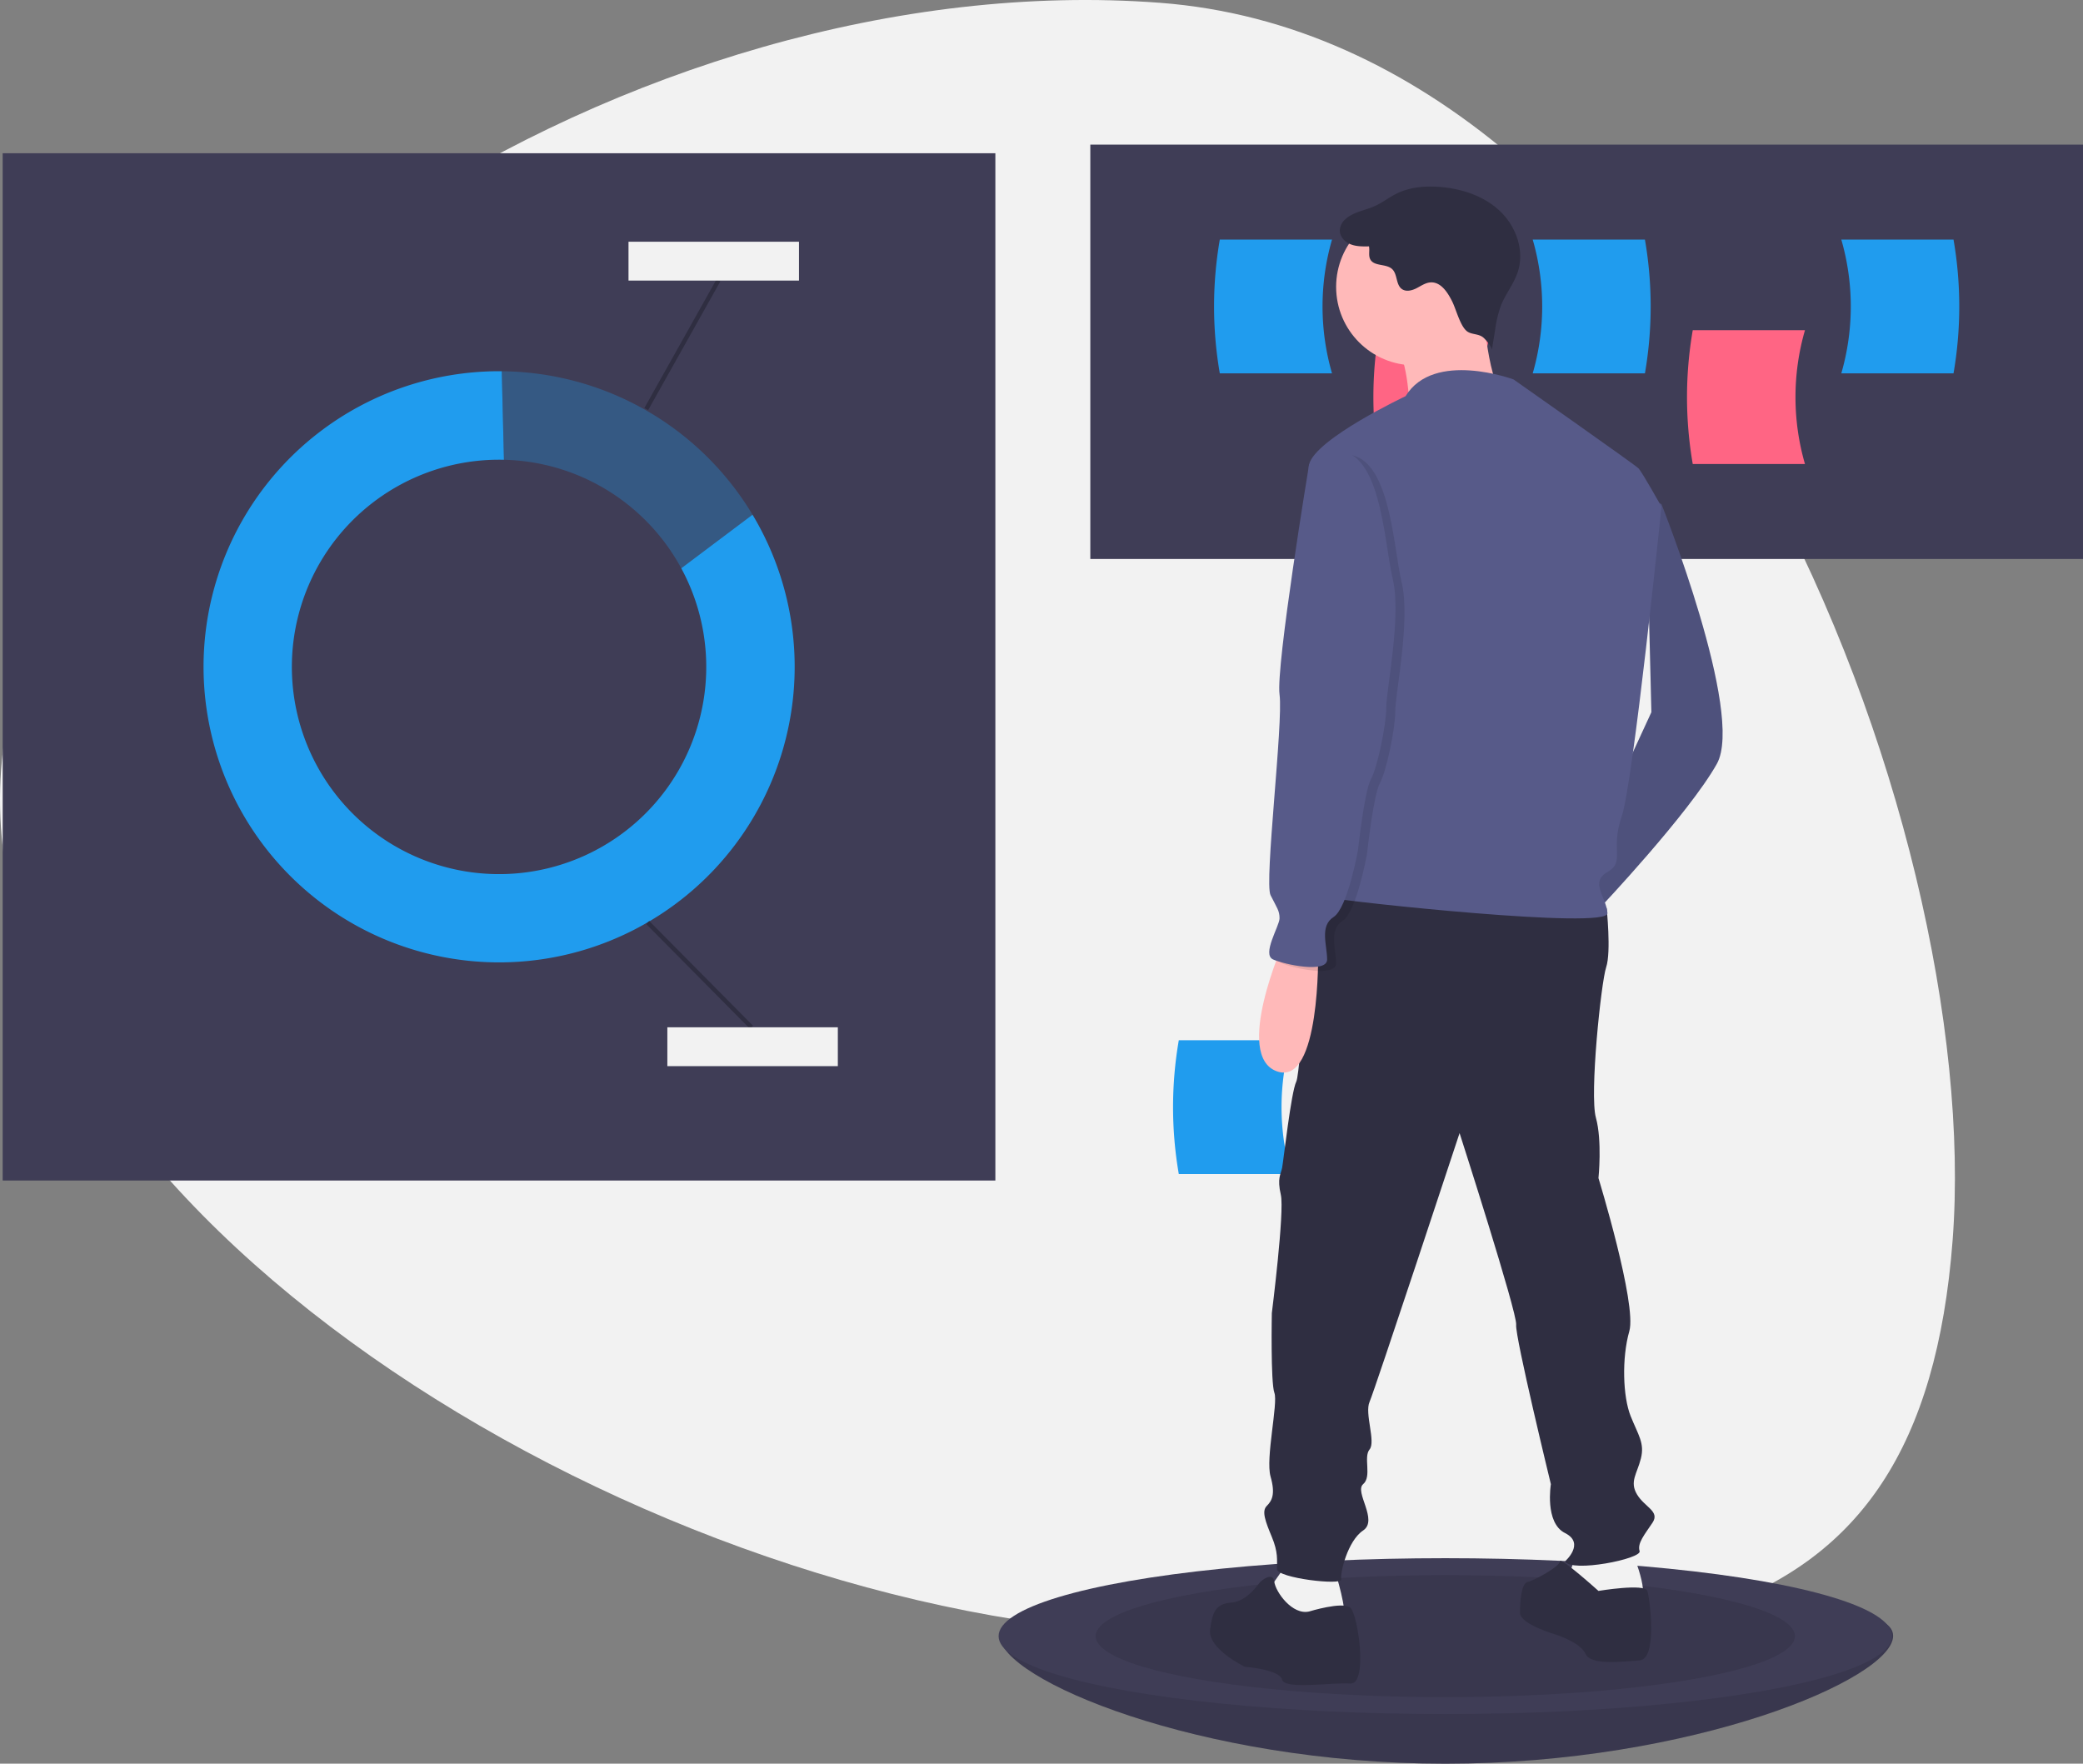 <svg id="adb96194-0c93-4caf-add0-a6cc39fafbf3" data-name="Layer 1" xmlns="http://www.w3.org/2000/svg" width="965.245" height="817.223" viewBox="0 0 965.245 817.223"><rect x="0" y="0" width="965.245" height="817.223" fill="#808080" stroke="none"/><title>marketing</title><path d="M634.671,797.326C392.272,778.88,103.2,591.06,117.917,397.669S412.603,24.247,655.002,42.693,1036.934,422.555,1022.217,615.947,877.07,815.773,634.671,797.326Z" transform="translate(-117.377 -41.388)" fill="#f2f2f2"/><rect x="1.245" y="71.008" width="460" height="476" fill="#3f3d56"/><path d="M350.901,254.425c-.757-.018-1.516-.029-2.278-.029a95.95,95.95,0,1,0,84.443,50.297l-79.443,59.703Z" transform="translate(-117.377 -41.388)" fill="none"/><path d="M433.066,304.693a96.013,96.013,0,1,1-84.443-50.297c.762,0,1.521.011,2.278.029l-1.015-41.013c-.421-.004-.841-.016-1.263-.016a136.961,136.961,0,1,0,117.471,66.476Z" transform="translate(-117.377 -41.388)" fill="#209cee"/><path d="M433.066,304.693l33.028-24.821A136.919,136.919,0,0,0,349.885,213.412l1.015,41.013A95.986,95.986,0,0,1,433.066,304.693Z" transform="translate(-117.377 -41.388)" fill="#209cee" opacity="0.3"/><line x1="300.136" y1="427.444" x2="348.245" y2="476.008" fill="none" stroke="#2f2e41" stroke-miterlimit="10" stroke-width="2"/><line x1="332.909" y1="129.915" x2="299.472" y2="189.537" fill="none" stroke="#2f2e41" stroke-miterlimit="10" stroke-width="2"/><rect x="309.245" y="476.008" width="79" height="18" fill="#f2f2f2"/><rect x="291.245" y="112.008" width="79" height="18" fill="#f2f2f2"/><rect x="505.245" y="67.008" width="460" height="192" fill="#3f3d56"/><path d="M808.453,256.396h-52a181.872,181.872,0,0,1,0-62h52A111.559,111.559,0,0,0,808.453,256.396Z" transform="translate(-117.377 -41.388)" fill="#ff6584"/><path d="M953.784,256.396h-52a181.872,181.872,0,0,1,0-62h52A111.559,111.559,0,0,0,953.784,256.396Z" transform="translate(-117.377 -41.388)" fill="#ff6584"/><path d="M734.623,214.396h-52a181.872,181.872,0,0,1,0-62h52A111.559,111.559,0,0,0,734.623,214.396Z" transform="translate(-117.377 -41.388)" fill="#209cee"/><path d="M827.623,214.396h52a181.872,181.872,0,0,0,0-62h-52A111.559,111.559,0,0,1,827.623,214.396Z" transform="translate(-117.377 -41.388)" fill="#209cee"/><path d="M970.623,214.396h52a181.872,181.872,0,0,0,0-62h-52A111.559,111.559,0,0,1,970.623,214.396Z" transform="translate(-117.377 -41.388)" fill="#209cee"/><path d="M994.623,799.396c0,19.942-93.177,59.215-207.5,59.215s-206.5-39.274-206.5-59.215,92.177-13,206.5-13S994.623,779.454,994.623,799.396Z" transform="translate(-117.377 -41.388)" fill="#3f3d56"/><path d="M994.623,799.396c0,19.942-93.177,59.215-207.5,59.215s-206.5-39.274-206.5-59.215,92.177-13,206.5-13S994.623,779.454,994.623,799.396Z" transform="translate(-117.377 -41.388)" opacity="0.1"/><ellipse cx="669.745" cy="758.115" rx="207" ry="36.108" fill="#3f3d56"/><ellipse cx="669.745" cy="758.115" rx="162" ry="28.258" opacity="0.1"/><path d="M715.623,585.396h-52a181.872,181.872,0,0,1,0-62h52A111.559,111.559,0,0,0,715.623,585.396Z" transform="translate(-117.377 -41.388)" fill="#209cee"/><path d="M880.139,271.444l7.151,3.575s38.734,97.132,25.624,120.372-54.227,66.741-54.227,66.741l-7.747-22.048,31.683-68.688Z" transform="translate(-117.377 -41.388)" fill="#575a89"/><path d="M880.139,271.444l7.151,3.575s38.734,97.132,25.624,120.372-54.227,66.741-54.227,66.741l-7.747-22.048,31.683-68.688Z" transform="translate(-117.377 -41.388)" opacity="0.1"/><path d="M872.393,757.104s10.13,23.24,4.767,25.028-11.918,1.788-18.473,1.788-14.302-2.384-15.493-4.767,4.767-17.877,4.767-17.877Z" transform="translate(-117.377 -41.388)" fill="#f2f2f2"/><path d="M735.931,769.022s6.555,20.857,3.575,22.048-12.514,6.555-17.877,4.767-13.706-5.959-15.493-7.747,0-11.322,0-11.322l8.343-11.918Z" transform="translate(-117.377 -41.388)" fill="#f2f2f2"/><path d="M853.324,459.153l8.542,2.98s2.184,20.261-.199,27.412-7.747,58.994-4.767,69.721,1.192,28.007,1.192,28.007,17.877,58.398,14.302,70.912-2.98,30.391.596,39.33,6.555,12.514,4.767,19.665-5.363,10.726-1.788,16.685,10.726,7.747,7.151,13.11-7.151,9.534-5.959,13.11-31.583,10.13-34.562,4.767c0,0,9.534-8.343,0-13.11s-6.555-22.644-6.555-22.644-16.685-68.529-16.089-73.892-26.22-88.789-26.22-88.789S754.404,685.596,752.02,690.959s2.98,18.473,0,22.048,1.192,12.514-2.98,16.089,7.151,16.685,0,21.452-10.726,19.665-10.13,22.644-29.795-.596-29.795-4.767.596-7.747-2.384-14.898-4.767-11.918-2.384-14.302,4.171-5.363,1.788-13.706,3.575-33.966,1.788-38.734-1.192-36.946-1.192-36.946,5.959-47.076,4.171-54.823,0-9.534.596-12.514,4.171-35.158,6.555-39.925,5.363-86.406,19.069-90.577S853.324,459.153,853.324,459.153Z" transform="translate(-117.377 -41.388)" fill="#2f2e41"/><path d="M858.091,778.556s21.452-3.575,22.644,0,4.767,31.583-3.575,32.179-22.644,2.384-25.028-2.98-13.706-8.939-13.706-8.939-16.685-4.767-16.685-10.13.596-13.706,3.575-14.302,14.898-7.151,14.898-9.534S858.091,778.556,858.091,778.556Z" transform="translate(-117.377 -41.388)" fill="#2f2e41"/><path d="M724.013,788.091s15.493-4.767,19.069-1.788,8.343,35.754,0,35.158-30.391,2.98-31.583-1.788-17.281-5.959-17.281-5.959-17.281-8.343-16.089-17.281,2.98-11.918,10.13-12.514,12.514-8.939,13.11-9.534,5.85-4.952,6.5-.092S716.266,789.878,724.013,788.091Z" transform="translate(-117.377 -41.388)" fill="#2f2e41"/><circle cx="655.5" cy="132.923" r="36.35" fill="#ffb9b9"/><path d="M804.46,182.654s2.384,39.925,11.322,43.501-45.289,3.575-45.289,3.575-.596-25.028-8.343-30.987S804.46,182.654,804.46,182.654Z" transform="translate(-117.377 -41.388)" fill="#ffb9b9"/><path d="M818.761,217.217s-36.946-13.706-50.056,7.747c0,0-41.713,19.665-44.693,31.583s25.028,101.303,25.028,101.303,0,73.892-5.959,81.639-17.281,16.089-9.534,17.877,129.311,14.898,128.715,7.151-8.343-14.302,0-19.069,1.192-10.13,6.555-25.624,18.473-143.612,18.473-143.612-8.939-16.089-10.726-17.877S818.761,217.217,818.761,217.217Z" transform="translate(-117.377 -41.388)" fill="#575a89"/><path d="M712.095,478.222s-23.24,52.439-2.98,59.59S728.184,482.393,728.184,482.393Z" transform="translate(-117.377 -41.388)" fill="#ffb9b9"/><path d="M790.313,181.072c-2.107-4.222-5.261-9.092-9.973-8.835-2.382.13-4.437,1.612-6.56,2.701s-4.844,1.763-6.785.376c-2.84-2.028-1.959-6.84-4.499-9.233-2.773-2.612-8.35-1.154-10.139-4.517-.955-1.796-.184-4.024-.6-6.015-2.902.054-5.898.093-8.588-.998s-5.02-3.617-4.945-6.519a7.456,7.456,0,0,1,2.663-5.127c3.663-3.331,8.962-3.97,13.482-5.99,3.597-1.608,6.725-4.113,10.261-5.852,6.085-2.993,13.105-3.573,19.867-3.057,10.252.783,20.62,4.186,28.054,11.289s11.369,18.309,8.163,28.078c-1.817,5.536-5.667,10.189-7.816,15.605a54.622,54.622,0,0,0-2.723,11.446l-1.509,9.255c.235-1.44-2.928-5.053-3.965-5.913-2.262-1.875-5.553-1.239-7.654-2.976C793.939,192.22,792.141,184.735,790.313,181.072Z" transform="translate(-117.377 -41.388)" fill="#2f2e41"/><path d="M737.719,252.375l-9.534,5.959s-15.493,93.557-13.706,106.666-7.151,87.002-4.171,92.961,4.171,7.151,4.171,10.726-8.343,16.685-2.98,19.069,25.028,6.555,25.028,0-3.575-15.493,2.98-19.665,11.322-30.987,11.322-30.987,2.98-27.411,5.959-32.775,7.151-25.028,7.151-33.371,7.151-42.309,2.98-59.59S761.555,247.608,737.719,252.375Z" transform="translate(-117.377 -41.388)" opacity="0.1"/><path d="M733.547,250.587l-9.534,5.959s-15.493,93.557-13.706,106.666-7.151,87.002-4.171,92.961,4.171,7.151,4.171,10.726-8.343,16.685-2.98,19.069,25.028,6.555,25.028,0-3.575-15.493,2.98-19.665,11.322-30.987,11.322-30.987,2.98-27.411,5.959-32.775,7.151-25.028,7.151-33.371,7.151-42.309,2.98-59.59S757.384,245.82,733.547,250.587Z" transform="translate(-117.377 -41.388)" fill="#575a89"/></svg>